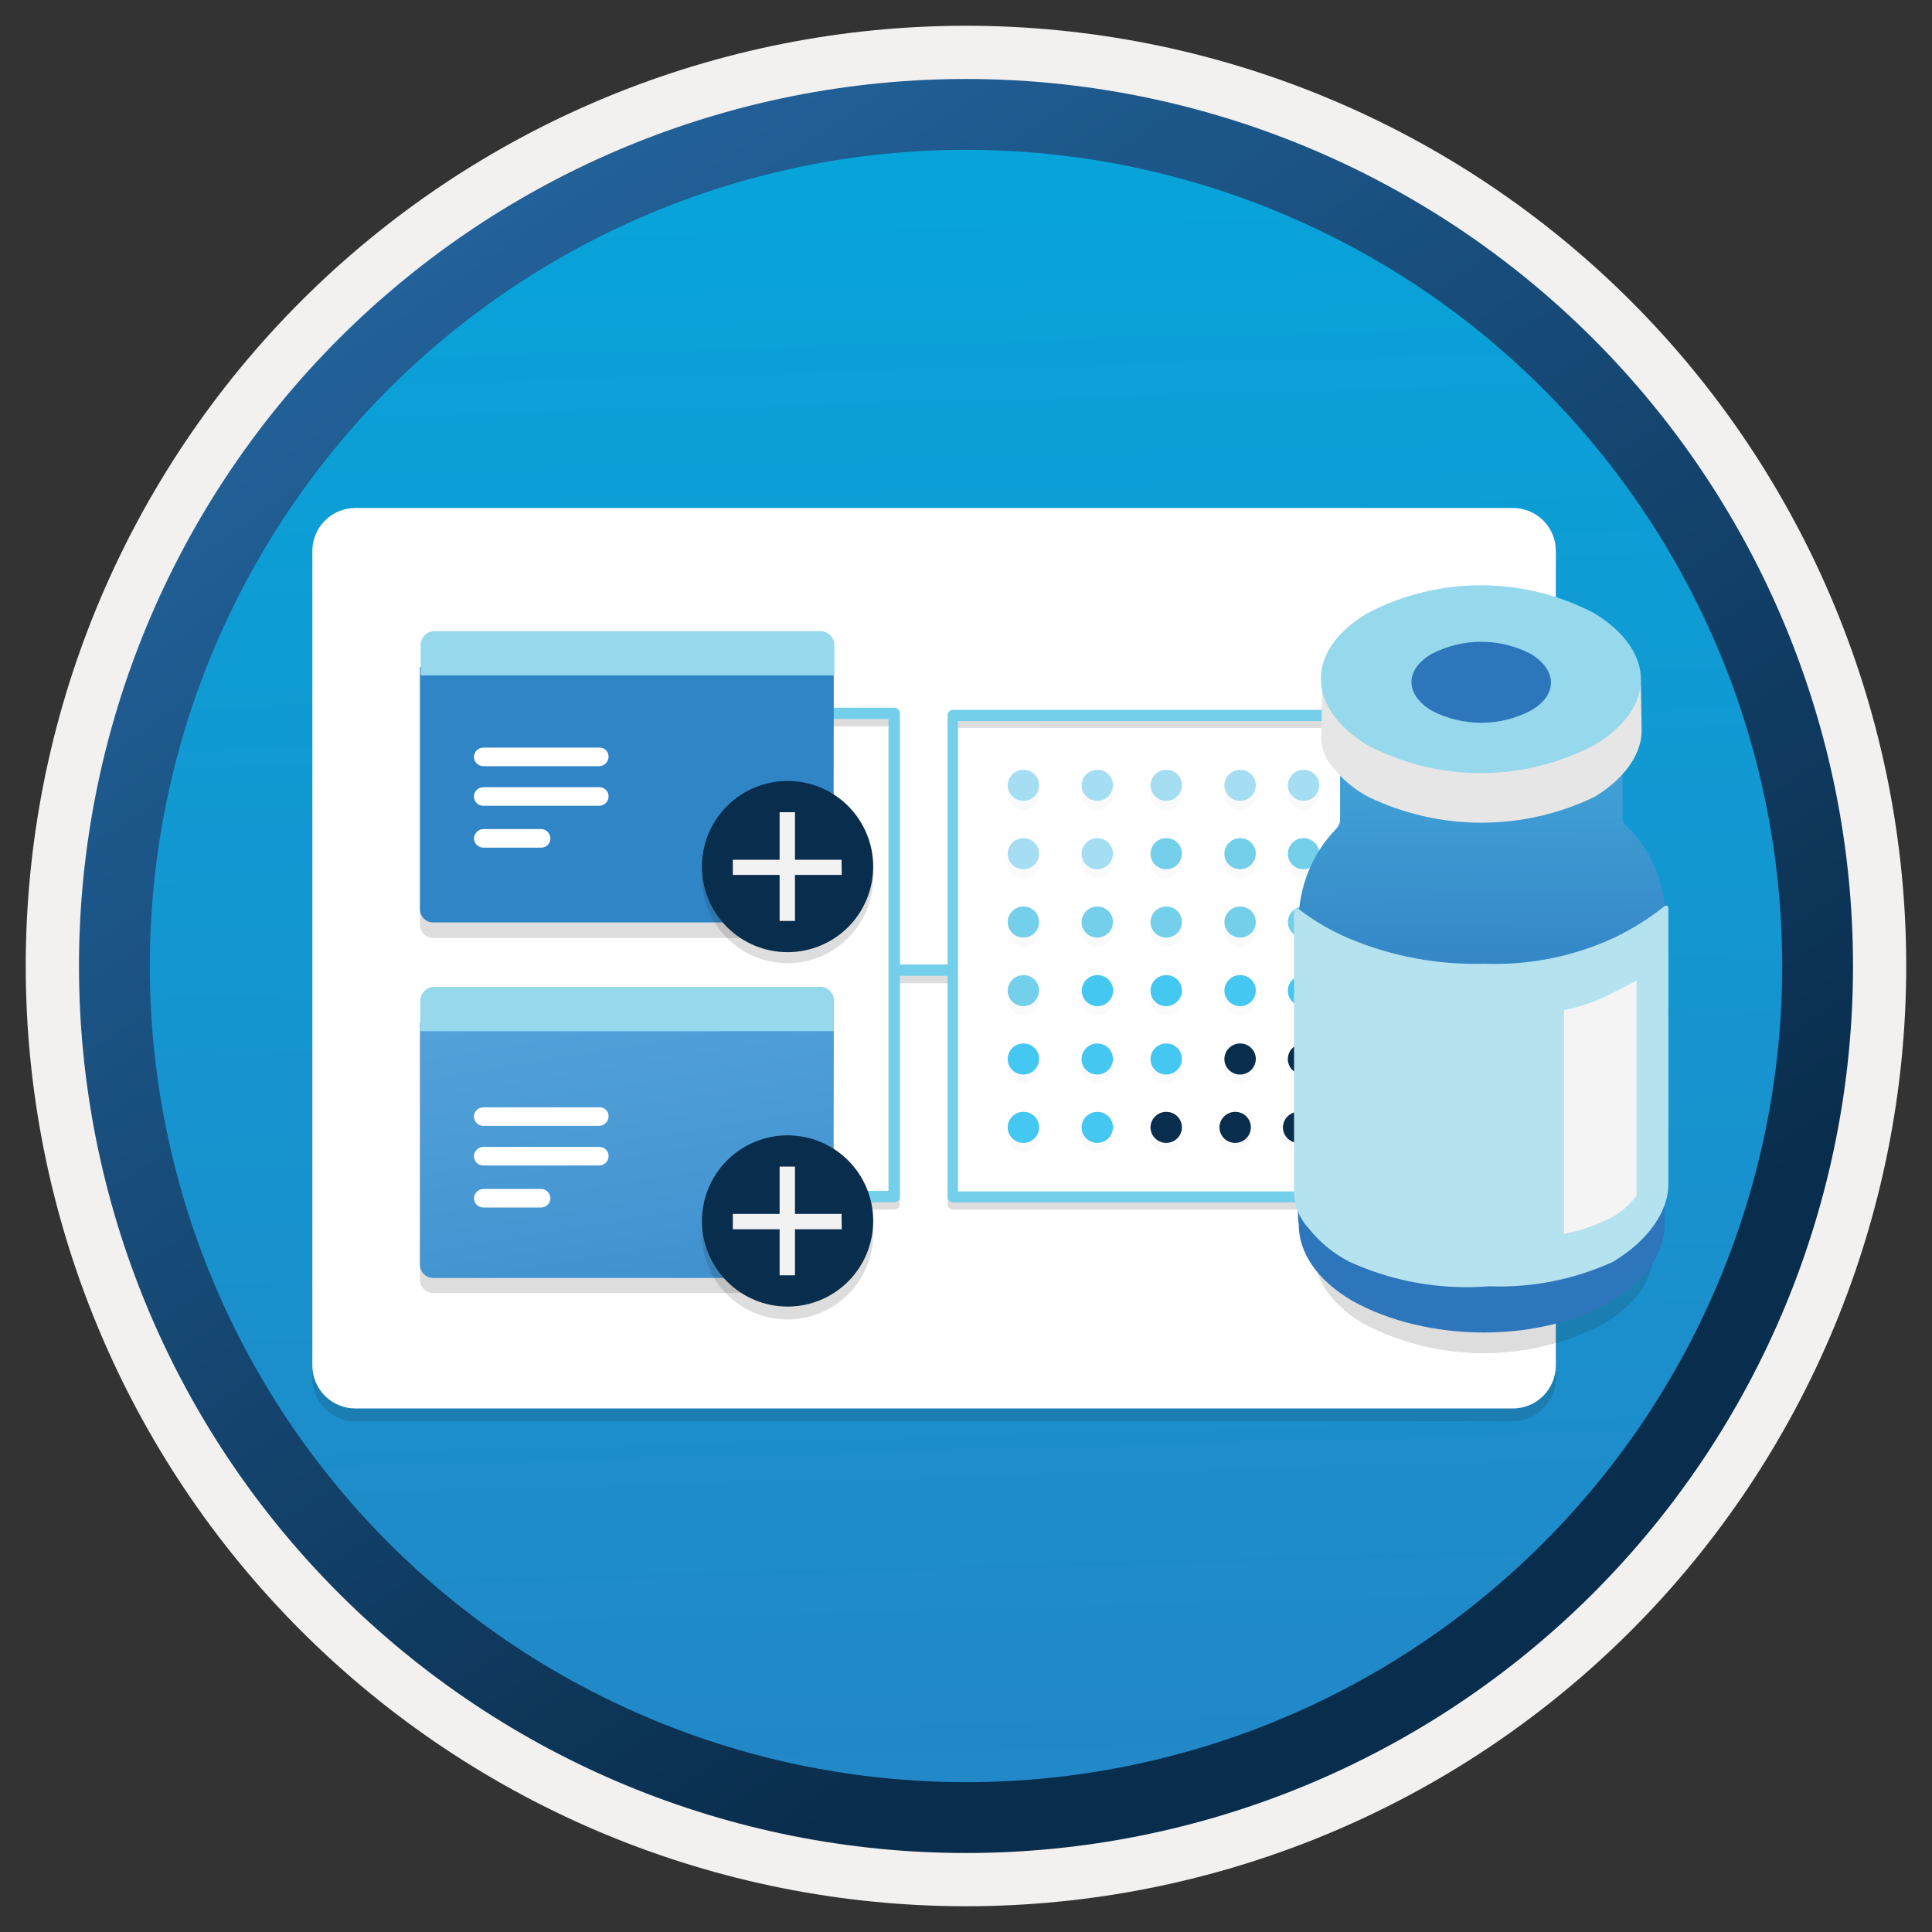 <svg width="102" height="102" viewBox="0 0 102 102" fill="none" xmlns="http://www.w3.org/2000/svg">
<rect x="0" y="0" width="102" height="102" fill="#333333" stroke="none"/>
<path d="M50.999 97.77C44.852 97.77 38.765 96.56 33.086 94.207C27.407 91.855 22.246 88.407 17.899 84.06C13.553 79.713 10.105 74.553 7.752 68.874C5.4 63.195 4.189 57.108 4.189 50.96C4.189 44.813 5.4 38.726 7.752 33.047C10.105 27.368 13.553 22.208 17.899 17.861C22.246 13.514 27.407 10.066 33.086 7.714C38.765 5.361 44.852 4.15 50.999 4.15C63.414 4.15 75.32 9.082 84.099 17.861C92.878 26.639 97.809 38.546 97.809 50.96C97.809 63.375 92.878 75.281 84.099 84.06C75.32 92.839 63.414 97.77 50.999 97.77V97.77Z" fill="url(#paint0_linear)"/>
<path fill-rule="evenodd" clip-rule="evenodd" d="M96.899 51C96.899 63.174 92.064 74.849 83.456 83.457C74.848 92.064 63.173 96.9 50.999 96.9C38.826 96.9 27.151 92.064 18.543 83.457C9.935 74.849 5.099 63.174 5.099 51C5.099 38.827 9.935 27.152 18.543 18.544C27.151 9.936 38.826 5.1 50.999 5.1C63.173 5.1 74.848 9.936 83.456 18.544C92.064 27.152 96.899 38.827 96.899 51V51ZM50.999 1.36C57.519 1.359 63.974 2.642 69.997 5.136C76.02 7.63 81.493 11.287 86.103 15.896C90.713 20.506 94.369 25.979 96.863 32.002C99.358 38.025 100.64 44.481 100.639 51C100.639 64.166 95.409 76.792 86.1 86.101C76.791 95.41 64.165 100.64 50.999 100.64C37.834 100.64 25.208 95.41 15.898 86.101C6.589 76.792 1.359 64.166 1.359 51C1.358 44.481 2.641 38.025 5.135 32.002C7.629 25.979 11.286 20.506 15.896 15.896C20.505 11.287 25.978 7.63 32.002 5.136C38.025 2.642 44.48 1.359 50.999 1.36V1.36Z" fill="#F2F1F0"/>
<path fill-rule="evenodd" clip-rule="evenodd" d="M94.09 51C94.09 62.428 89.55 73.388 81.469 81.469C73.388 89.55 62.428 94.09 51 94.09C39.572 94.09 28.612 89.55 20.531 81.469C12.45 73.388 7.91 62.428 7.91 51C7.91 39.572 12.45 28.612 20.531 20.531C28.612 12.45 39.572 7.91 51 7.91C62.428 7.91 73.388 12.45 81.469 20.531C89.55 28.612 94.09 39.572 94.09 51ZM51 4.17C63.42 4.17 75.331 9.104 84.114 17.886C92.896 26.669 97.83 38.58 97.83 51C97.83 63.42 92.896 75.331 84.114 84.114C75.331 92.896 63.42 97.83 51 97.83C38.58 97.83 26.669 92.896 17.886 84.114C9.104 75.331 4.17 63.42 4.17 51C4.17 38.58 9.104 26.669 17.886 17.886C26.669 9.104 38.58 4.17 51 4.17Z" fill="url(#paint1_linear)"/>
<path opacity="0.15" d="M82.14 29.77V72.77C82.14 73.372 81.901 73.949 81.476 74.375C81.05 74.801 80.472 75.04 79.87 75.04H18.76C18.161 75.037 17.587 74.799 17.162 74.376C16.737 73.953 16.495 73.379 16.49 72.78V29.78C16.49 29.178 16.73 28.6 17.155 28.175C17.581 27.749 18.158 27.51 18.76 27.51H79.89C80.486 27.518 81.055 27.759 81.476 28.181C81.897 28.603 82.135 29.174 82.14 29.77Z" fill="#1F1D20"/>
<path d="M82.14 29.09V72.09C82.14 72.692 81.901 73.27 81.476 73.695C81.05 74.121 80.472 74.36 79.87 74.36H18.76C18.158 74.36 17.581 74.121 17.155 73.695C16.73 73.27 16.49 72.692 16.49 72.09V29.09C16.49 28.488 16.73 27.911 17.155 27.485C17.581 27.059 18.158 26.82 18.76 26.82H79.89C80.187 26.822 80.481 26.881 80.754 26.996C81.028 27.111 81.276 27.279 81.485 27.489C81.694 27.7 81.86 27.95 81.972 28.225C82.085 28.499 82.141 28.794 82.14 29.09V29.09Z" fill="white"/>
<path opacity="0.15" d="M50.421 51.31H47.51V38.05C47.512 38.011 47.505 37.971 47.49 37.934C47.476 37.897 47.454 37.863 47.425 37.835C47.397 37.807 47.364 37.785 47.327 37.77C47.29 37.756 47.25 37.749 47.211 37.75H41.38C41.341 37.749 41.301 37.756 41.264 37.77C41.227 37.785 41.193 37.807 41.165 37.835C41.137 37.863 41.115 37.897 41.1 37.934C41.086 37.971 41.079 38.011 41.08 38.05C41.079 38.09 41.086 38.13 41.1 38.167C41.115 38.204 41.137 38.237 41.165 38.266C41.193 38.294 41.227 38.316 41.264 38.33C41.301 38.345 41.341 38.352 41.38 38.35H46.91V63.26H41.37C41.331 63.259 41.291 63.266 41.254 63.28C41.217 63.295 41.184 63.317 41.156 63.345C41.127 63.373 41.105 63.407 41.09 63.444C41.076 63.481 41.069 63.52 41.071 63.56C41.069 63.6 41.076 63.64 41.09 63.677C41.105 63.714 41.127 63.747 41.156 63.775C41.184 63.803 41.217 63.826 41.254 63.84C41.291 63.855 41.331 63.862 41.37 63.86H47.211C47.25 63.862 47.29 63.855 47.327 63.84C47.364 63.826 47.397 63.803 47.425 63.775C47.454 63.747 47.476 63.714 47.49 63.677C47.505 63.64 47.512 63.6 47.51 63.56V51.91H50.421V51.31Z" fill="#1F1D20"/>
<path d="M50.421 50.92H47.51V37.66C47.512 37.621 47.505 37.581 47.49 37.544C47.476 37.507 47.454 37.473 47.425 37.445C47.397 37.417 47.364 37.395 47.327 37.38C47.29 37.366 47.25 37.359 47.211 37.361H41.38C41.341 37.359 41.301 37.366 41.264 37.38C41.227 37.395 41.193 37.417 41.165 37.445C41.137 37.473 41.115 37.507 41.1 37.544C41.086 37.581 41.079 37.621 41.08 37.66C41.079 37.7 41.086 37.74 41.1 37.777C41.115 37.814 41.137 37.847 41.165 37.876C41.193 37.904 41.227 37.926 41.264 37.94C41.301 37.955 41.341 37.962 41.38 37.96H46.91V62.87H41.37C41.331 62.869 41.291 62.876 41.254 62.89C41.217 62.905 41.184 62.927 41.156 62.955C41.127 62.983 41.105 63.017 41.09 63.054C41.076 63.091 41.069 63.131 41.071 63.17C41.069 63.21 41.076 63.25 41.09 63.287C41.105 63.324 41.127 63.358 41.156 63.386C41.184 63.414 41.217 63.436 41.254 63.45C41.291 63.465 41.331 63.472 41.37 63.47H47.211C47.25 63.472 47.29 63.465 47.327 63.45C47.364 63.436 47.397 63.414 47.425 63.386C47.454 63.358 47.476 63.324 47.49 63.287C47.505 63.25 47.512 63.21 47.51 63.17V51.52H50.421V50.92Z" fill="#74CFEB"/>
<g opacity="0.15">
<path opacity="0.15" d="M62.4 59.991C62.4 59.883 62.379 59.775 62.337 59.675C62.295 59.575 62.234 59.484 62.157 59.408C62.08 59.331 61.988 59.271 61.887 59.23C61.787 59.19 61.679 59.17 61.57 59.171C61.352 59.171 61.142 59.257 60.987 59.411C60.831 59.564 60.743 59.773 60.74 59.991C60.74 60.1 60.762 60.207 60.804 60.307C60.846 60.407 60.907 60.498 60.984 60.575C61.061 60.651 61.153 60.711 61.253 60.752C61.354 60.792 61.462 60.812 61.57 60.811C61.789 60.811 61.998 60.725 62.154 60.572C62.309 60.418 62.398 60.209 62.4 59.991V59.991Z" fill="#1F1D20"/>
<path opacity="0.15" d="M66.04 59.991C66.04 59.883 66.018 59.775 65.977 59.675C65.935 59.575 65.873 59.484 65.796 59.408C65.719 59.331 65.627 59.271 65.527 59.23C65.426 59.19 65.319 59.17 65.21 59.171C64.992 59.171 64.782 59.257 64.626 59.411C64.471 59.564 64.382 59.773 64.38 59.991C64.38 60.1 64.401 60.207 64.443 60.307C64.485 60.407 64.546 60.498 64.624 60.575C64.701 60.651 64.792 60.711 64.893 60.752C64.994 60.792 65.101 60.812 65.21 60.811C65.428 60.811 65.638 60.725 65.793 60.572C65.948 60.418 66.037 60.209 66.04 59.991V59.991Z" fill="#1F1D20"/>
<path opacity="0.15" d="M54.859 59.991C54.859 59.883 54.838 59.775 54.796 59.675C54.754 59.575 54.693 59.484 54.616 59.408C54.538 59.331 54.447 59.271 54.346 59.23C54.245 59.19 54.138 59.17 54.029 59.171C53.811 59.171 53.601 59.257 53.446 59.411C53.29 59.564 53.202 59.773 53.199 59.991C53.199 60.1 53.221 60.207 53.263 60.307C53.304 60.407 53.366 60.498 53.443 60.575C53.52 60.651 53.612 60.711 53.712 60.752C53.813 60.792 53.921 60.812 54.029 60.811C54.248 60.811 54.457 60.725 54.613 60.572C54.768 60.418 54.857 60.209 54.859 59.991V59.991Z" fill="#1F1D20"/>
<path opacity="0.15" d="M58.76 59.991C58.76 59.883 58.738 59.775 58.696 59.675C58.654 59.575 58.593 59.484 58.516 59.408C58.439 59.331 58.347 59.271 58.247 59.23C58.146 59.19 58.038 59.17 57.93 59.171C57.711 59.171 57.502 59.257 57.346 59.411C57.191 59.564 57.102 59.773 57.1 59.991C57.1 60.1 57.121 60.207 57.163 60.307C57.205 60.407 57.266 60.498 57.343 60.575C57.42 60.651 57.512 60.711 57.613 60.752C57.713 60.792 57.821 60.812 57.93 60.811C58.148 60.811 58.358 60.725 58.513 60.572C58.669 60.418 58.757 60.209 58.76 59.991V59.991Z" fill="#1F1D20"/>
<path opacity="0.15" d="M69.39 59.991C69.39 59.883 69.369 59.775 69.327 59.675C69.285 59.575 69.224 59.484 69.147 59.408C69.069 59.331 68.978 59.271 68.877 59.23C68.776 59.19 68.669 59.17 68.56 59.171C68.342 59.171 68.132 59.257 67.977 59.411C67.822 59.564 67.733 59.773 67.731 59.991C67.731 60.1 67.752 60.207 67.793 60.307C67.835 60.407 67.897 60.498 67.974 60.575C68.051 60.651 68.143 60.711 68.244 60.752C68.344 60.792 68.451 60.812 68.56 60.811C68.778 60.811 68.988 60.725 69.144 60.572C69.299 60.418 69.388 60.209 69.39 59.991V59.991Z" fill="#1F1D20"/>
<path opacity="0.15" d="M71.91 59.991C71.91 60.1 71.932 60.207 71.974 60.307C72.016 60.407 72.077 60.498 72.154 60.575C72.231 60.651 72.323 60.711 72.423 60.752C72.524 60.792 72.632 60.812 72.74 60.811C72.959 60.811 73.168 60.725 73.324 60.572C73.479 60.418 73.568 60.209 73.57 59.991C73.57 59.883 73.549 59.775 73.507 59.675C73.465 59.575 73.404 59.484 73.327 59.408C73.249 59.331 73.158 59.271 73.057 59.23C72.957 59.19 72.849 59.17 72.74 59.171C72.522 59.171 72.312 59.257 72.157 59.411C72.001 59.564 71.913 59.773 71.91 59.991V59.991Z" fill="#1F1D20"/>
<path opacity="0.15" d="M62.4 56.371C62.4 56.262 62.379 56.155 62.337 56.055C62.295 55.955 62.234 55.864 62.157 55.787C62.08 55.711 61.988 55.651 61.887 55.61C61.787 55.57 61.679 55.55 61.57 55.551C61.352 55.551 61.142 55.637 60.987 55.79C60.831 55.944 60.743 56.153 60.74 56.371C60.74 56.479 60.762 56.587 60.804 56.687C60.846 56.787 60.907 56.878 60.984 56.954C61.061 57.03 61.153 57.091 61.253 57.131C61.354 57.172 61.462 57.192 61.57 57.191C61.679 57.192 61.787 57.172 61.887 57.131C61.988 57.091 62.08 57.03 62.157 56.954C62.234 56.878 62.295 56.787 62.337 56.687C62.379 56.587 62.4 56.479 62.4 56.371V56.371Z" fill="#1F1D20"/>
<path opacity="0.15" d="M66.3 56.371C66.3 56.262 66.278 56.155 66.236 56.055C66.195 55.955 66.133 55.864 66.056 55.787C65.979 55.711 65.887 55.651 65.787 55.61C65.686 55.57 65.578 55.55 65.47 55.551C65.251 55.551 65.042 55.637 64.886 55.79C64.731 55.944 64.642 56.153 64.64 56.371C64.64 56.479 64.661 56.587 64.703 56.687C64.745 56.787 64.806 56.878 64.883 56.954C64.96 57.03 65.052 57.091 65.153 57.131C65.254 57.172 65.361 57.192 65.47 57.191C65.578 57.192 65.686 57.172 65.787 57.131C65.887 57.091 65.979 57.03 66.056 56.954C66.133 56.878 66.195 56.787 66.236 56.687C66.278 56.587 66.3 56.479 66.3 56.371V56.371Z" fill="#1F1D20"/>
<path opacity="0.15" d="M54.859 56.371C54.859 56.262 54.838 56.155 54.796 56.055C54.754 55.955 54.693 55.864 54.616 55.787C54.538 55.711 54.447 55.651 54.346 55.61C54.245 55.57 54.138 55.55 54.029 55.551C53.811 55.551 53.601 55.637 53.446 55.79C53.29 55.944 53.202 56.153 53.199 56.371C53.199 56.479 53.221 56.587 53.263 56.687C53.304 56.787 53.366 56.878 53.443 56.954C53.52 57.03 53.612 57.091 53.712 57.131C53.813 57.172 53.921 57.192 54.029 57.191C54.138 57.192 54.245 57.172 54.346 57.131C54.447 57.091 54.538 57.03 54.616 56.954C54.693 56.878 54.754 56.787 54.796 56.687C54.838 56.587 54.859 56.479 54.859 56.371V56.371Z" fill="#1F1D20"/>
<path opacity="0.15" d="M58.76 56.371C58.76 56.262 58.738 56.155 58.696 56.055C58.654 55.955 58.593 55.864 58.516 55.787C58.439 55.711 58.347 55.651 58.247 55.61C58.146 55.57 58.038 55.55 57.93 55.551C57.711 55.551 57.502 55.637 57.346 55.79C57.191 55.944 57.102 56.153 57.1 56.371C57.1 56.479 57.121 56.587 57.163 56.687C57.205 56.787 57.266 56.878 57.343 56.954C57.42 57.03 57.512 57.091 57.613 57.131C57.713 57.172 57.821 57.192 57.93 57.191C58.038 57.192 58.146 57.172 58.247 57.131C58.347 57.091 58.439 57.03 58.516 56.954C58.593 56.878 58.654 56.787 58.696 56.687C58.738 56.587 58.76 56.479 58.76 56.371V56.371Z" fill="#1F1D20"/>
<path opacity="0.15" d="M69.65 56.371C69.65 56.262 69.629 56.155 69.587 56.055C69.545 55.955 69.484 55.864 69.407 55.787C69.329 55.711 69.238 55.651 69.137 55.61C69.037 55.57 68.929 55.55 68.82 55.551C68.602 55.551 68.392 55.637 68.237 55.79C68.081 55.944 67.993 56.153 67.99 56.371C67.99 56.479 68.012 56.587 68.054 56.687C68.096 56.787 68.157 56.878 68.234 56.954C68.311 57.03 68.403 57.091 68.503 57.131C68.604 57.172 68.712 57.192 68.82 57.191C68.929 57.192 69.037 57.172 69.137 57.131C69.238 57.091 69.329 57.03 69.407 56.954C69.484 56.878 69.545 56.787 69.587 56.687C69.629 56.587 69.65 56.479 69.65 56.371V56.371Z" fill="#1F1D20"/>
<path opacity="0.15" d="M73.55 56.371C73.55 56.262 73.528 56.155 73.486 56.055C73.445 55.955 73.383 55.864 73.306 55.787C73.229 55.711 73.137 55.651 73.037 55.61C72.936 55.57 72.828 55.55 72.72 55.551C72.501 55.551 72.292 55.637 72.136 55.79C71.981 55.944 71.892 56.153 71.89 56.371C71.89 56.479 71.911 56.587 71.953 56.687C71.995 56.787 72.056 56.878 72.133 56.954C72.21 57.03 72.302 57.091 72.403 57.131C72.504 57.172 72.611 57.192 72.72 57.191C72.828 57.192 72.936 57.172 73.037 57.131C73.137 57.091 73.229 57.03 73.306 56.954C73.383 56.878 73.445 56.787 73.486 56.687C73.528 56.587 73.55 56.479 73.55 56.371V56.371Z" fill="#1F1D20"/>
<path opacity="0.15" d="M62.4 52.771C62.4 52.663 62.379 52.555 62.337 52.455C62.295 52.355 62.234 52.264 62.157 52.188C62.08 52.111 61.988 52.051 61.887 52.011C61.787 51.97 61.679 51.95 61.57 51.951C61.352 51.951 61.142 52.037 60.987 52.191C60.831 52.344 60.743 52.553 60.74 52.771C60.74 52.88 60.762 52.987 60.804 53.087C60.846 53.188 60.907 53.279 60.984 53.355C61.061 53.431 61.153 53.491 61.253 53.532C61.354 53.572 61.462 53.593 61.57 53.591C61.788 53.589 61.996 53.502 62.151 53.349C62.306 53.196 62.395 52.989 62.4 52.771V52.771Z" fill="#1F1D20"/>
<path opacity="0.15" d="M65.47 53.591C65.688 53.591 65.898 53.505 66.053 53.352C66.209 53.198 66.297 52.99 66.3 52.771C66.3 52.663 66.278 52.555 66.236 52.455C66.195 52.355 66.133 52.264 66.056 52.188C65.979 52.111 65.887 52.051 65.787 52.011C65.686 51.97 65.578 51.95 65.47 51.951C65.251 51.951 65.042 52.037 64.886 52.191C64.731 52.344 64.642 52.553 64.64 52.771C64.642 52.99 64.731 53.198 64.886 53.352C65.042 53.505 65.251 53.591 65.47 53.591V53.591Z" fill="#1F1D20"/>
<path opacity="0.15" d="M54.859 52.771C54.859 52.663 54.838 52.555 54.796 52.455C54.754 52.355 54.693 52.264 54.616 52.188C54.538 52.111 54.447 52.051 54.346 52.011C54.245 51.97 54.138 51.95 54.029 51.951C53.811 51.951 53.601 52.037 53.446 52.191C53.29 52.344 53.202 52.553 53.199 52.771C53.199 52.88 53.221 52.987 53.263 53.087C53.304 53.188 53.366 53.279 53.443 53.355C53.52 53.431 53.612 53.491 53.712 53.532C53.813 53.572 53.921 53.593 54.029 53.591C54.247 53.589 54.455 53.502 54.61 53.349C54.765 53.196 54.854 52.989 54.859 52.771V52.771Z" fill="#1F1D20"/>
<path opacity="0.15" d="M57.94 53.591C58.158 53.591 58.368 53.505 58.523 53.352C58.678 53.198 58.767 52.99 58.77 52.771C58.77 52.663 58.748 52.555 58.706 52.455C58.664 52.355 58.603 52.264 58.525 52.188C58.448 52.111 58.357 52.051 58.256 52.011C58.156 51.97 58.048 51.95 57.94 51.951C57.721 51.951 57.511 52.037 57.356 52.191C57.201 52.344 57.112 52.553 57.109 52.771C57.112 52.99 57.201 53.198 57.356 53.352C57.511 53.505 57.721 53.591 57.94 53.591V53.591Z" fill="#1F1D20"/>
<path opacity="0.15" d="M69.65 52.771C69.65 52.663 69.629 52.555 69.587 52.455C69.545 52.355 69.484 52.264 69.407 52.188C69.329 52.111 69.238 52.051 69.137 52.011C69.037 51.97 68.929 51.95 68.82 51.951C68.602 51.951 68.392 52.037 68.237 52.191C68.081 52.344 67.993 52.553 67.99 52.771C67.99 52.88 68.012 52.987 68.054 53.087C68.096 53.188 68.157 53.279 68.234 53.355C68.311 53.431 68.403 53.491 68.503 53.532C68.604 53.572 68.712 53.593 68.82 53.591C69.039 53.591 69.248 53.505 69.404 53.352C69.559 53.198 69.648 52.99 69.65 52.771V52.771Z" fill="#1F1D20"/>
<path opacity="0.15" d="M72.731 53.591C72.949 53.591 73.158 53.505 73.314 53.352C73.469 53.198 73.557 52.99 73.56 52.771C73.56 52.663 73.539 52.555 73.497 52.455C73.455 52.355 73.394 52.264 73.316 52.188C73.239 52.111 73.148 52.051 73.047 52.011C72.947 51.97 72.839 51.95 72.731 51.951C72.512 51.951 72.302 52.037 72.147 52.191C71.992 52.344 71.903 52.553 71.9 52.771C71.906 52.989 71.995 53.196 72.15 53.349C72.305 53.502 72.513 53.589 72.731 53.591V53.591Z" fill="#1F1D20"/>
<path opacity="0.15" d="M62.4 49.151C62.4 49.042 62.379 48.935 62.337 48.835C62.295 48.735 62.234 48.644 62.157 48.568C62.08 48.491 61.988 48.431 61.887 48.391C61.787 48.35 61.679 48.33 61.57 48.331C61.352 48.331 61.142 48.417 60.987 48.571C60.831 48.724 60.743 48.932 60.74 49.151C60.743 49.369 60.831 49.578 60.987 49.731C61.142 49.885 61.352 49.971 61.57 49.971C61.789 49.971 61.998 49.885 62.154 49.731C62.309 49.578 62.398 49.369 62.4 49.151V49.151Z" fill="#1F1D20"/>
<path opacity="0.15" d="M66.3 49.151C66.3 49.042 66.278 48.935 66.236 48.835C66.195 48.735 66.133 48.644 66.056 48.568C65.979 48.491 65.887 48.431 65.787 48.391C65.686 48.35 65.578 48.33 65.47 48.331C65.251 48.331 65.042 48.417 64.886 48.571C64.731 48.724 64.642 48.932 64.64 49.151C64.642 49.369 64.731 49.578 64.886 49.731C65.042 49.885 65.251 49.971 65.47 49.971C65.688 49.971 65.898 49.885 66.053 49.731C66.209 49.578 66.297 49.369 66.3 49.151V49.151Z" fill="#1F1D20"/>
<path opacity="0.15" d="M54.859 49.151C54.859 49.042 54.838 48.935 54.796 48.835C54.754 48.735 54.693 48.644 54.616 48.568C54.538 48.491 54.447 48.431 54.346 48.391C54.245 48.35 54.138 48.33 54.029 48.331C53.811 48.331 53.601 48.417 53.446 48.571C53.29 48.724 53.202 48.932 53.199 49.151C53.202 49.369 53.29 49.578 53.446 49.731C53.601 49.885 53.811 49.971 54.029 49.971C54.248 49.971 54.457 49.885 54.613 49.731C54.768 49.578 54.857 49.369 54.859 49.151V49.151Z" fill="#1F1D20"/>
<path opacity="0.15" d="M58.76 49.151C58.76 49.042 58.738 48.935 58.696 48.835C58.654 48.735 58.593 48.644 58.516 48.568C58.439 48.491 58.347 48.431 58.247 48.391C58.146 48.35 58.038 48.33 57.93 48.331C57.711 48.331 57.502 48.417 57.346 48.571C57.191 48.724 57.102 48.932 57.1 49.151C57.102 49.369 57.191 49.578 57.346 49.731C57.502 49.885 57.711 49.971 57.93 49.971C58.148 49.971 58.358 49.885 58.513 49.731C58.669 49.578 58.757 49.369 58.76 49.151V49.151Z" fill="#1F1D20"/>
<path opacity="0.15" d="M69.65 49.151C69.65 49.042 69.629 48.935 69.587 48.835C69.545 48.735 69.484 48.644 69.407 48.568C69.329 48.491 69.238 48.431 69.137 48.391C69.037 48.35 68.929 48.33 68.82 48.331C68.602 48.331 68.392 48.417 68.237 48.571C68.081 48.724 67.993 48.932 67.99 49.151C67.993 49.369 68.081 49.578 68.237 49.731C68.392 49.885 68.602 49.971 68.82 49.971C69.039 49.971 69.248 49.885 69.404 49.731C69.559 49.578 69.648 49.369 69.65 49.151V49.151Z" fill="#1F1D20"/>
<path opacity="0.15" d="M73.55 49.151C73.55 49.042 73.528 48.935 73.486 48.835C73.445 48.735 73.383 48.644 73.306 48.568C73.229 48.491 73.137 48.431 73.037 48.391C72.936 48.35 72.828 48.33 72.72 48.331C72.501 48.331 72.292 48.417 72.136 48.571C71.981 48.724 71.892 48.932 71.89 49.151C71.892 49.369 71.981 49.578 72.136 49.731C72.292 49.885 72.501 49.971 72.72 49.971C72.938 49.971 73.148 49.885 73.303 49.731C73.459 49.578 73.547 49.369 73.55 49.151V49.151Z" fill="#1F1D20"/>
<path opacity="0.15" d="M62.4 45.541C62.4 45.432 62.379 45.325 62.337 45.225C62.295 45.124 62.234 45.034 62.157 44.957C62.08 44.881 61.988 44.821 61.887 44.78C61.787 44.74 61.679 44.719 61.57 44.721C61.352 44.721 61.142 44.807 60.987 44.96C60.831 45.114 60.743 45.322 60.74 45.541C60.74 45.649 60.762 45.757 60.804 45.857C60.846 45.957 60.907 46.048 60.984 46.124C61.061 46.2 61.153 46.261 61.253 46.301C61.354 46.342 61.462 46.362 61.57 46.361C61.789 46.361 61.998 46.275 62.154 46.121C62.309 45.968 62.398 45.759 62.4 45.541V45.541Z" fill="#1F1D20"/>
<path opacity="0.15" d="M66.3 45.541C66.3 45.432 66.278 45.325 66.236 45.225C66.195 45.124 66.133 45.034 66.056 44.957C65.979 44.881 65.887 44.821 65.787 44.78C65.686 44.74 65.578 44.719 65.47 44.721C65.251 44.721 65.042 44.807 64.886 44.96C64.731 45.114 64.642 45.322 64.64 45.541C64.64 45.649 64.661 45.757 64.703 45.857C64.745 45.957 64.806 46.048 64.883 46.124C64.96 46.2 65.052 46.261 65.153 46.301C65.254 46.342 65.361 46.362 65.47 46.361C65.688 46.361 65.898 46.275 66.053 46.121C66.209 45.968 66.297 45.759 66.3 45.541V45.541Z" fill="#1F1D20"/>
<path opacity="0.15" d="M54.859 45.541C54.859 45.432 54.838 45.325 54.796 45.225C54.754 45.124 54.693 45.034 54.616 44.957C54.538 44.881 54.447 44.821 54.346 44.78C54.245 44.74 54.138 44.719 54.029 44.721C53.811 44.721 53.601 44.807 53.446 44.96C53.29 45.114 53.202 45.322 53.199 45.541C53.199 45.649 53.221 45.757 53.263 45.857C53.304 45.957 53.366 46.048 53.443 46.124C53.52 46.2 53.612 46.261 53.712 46.301C53.813 46.342 53.921 46.362 54.029 46.361C54.248 46.361 54.457 46.275 54.613 46.121C54.768 45.968 54.857 45.759 54.859 45.541V45.541Z" fill="#1F1D20"/>
<path opacity="0.15" d="M58.76 45.541C58.76 45.432 58.738 45.325 58.696 45.225C58.654 45.124 58.593 45.034 58.516 44.957C58.439 44.881 58.347 44.821 58.247 44.78C58.146 44.74 58.038 44.719 57.93 44.721C57.711 44.721 57.502 44.807 57.346 44.96C57.191 45.114 57.102 45.322 57.1 45.541C57.1 45.649 57.121 45.757 57.163 45.857C57.205 45.957 57.266 46.048 57.343 46.124C57.42 46.2 57.512 46.261 57.613 46.301C57.713 46.342 57.821 46.362 57.93 46.361C58.148 46.361 58.358 46.275 58.513 46.121C58.669 45.968 58.757 45.759 58.76 45.541V45.541Z" fill="#1F1D20"/>
<path opacity="0.15" d="M69.65 45.541C69.65 45.432 69.629 45.325 69.587 45.225C69.545 45.124 69.484 45.034 69.407 44.957C69.329 44.881 69.238 44.821 69.137 44.78C69.037 44.74 68.929 44.719 68.82 44.721C68.602 44.721 68.392 44.807 68.237 44.96C68.081 45.114 67.993 45.322 67.99 45.541C67.99 45.649 68.012 45.757 68.054 45.857C68.096 45.957 68.157 46.048 68.234 46.124C68.311 46.2 68.403 46.261 68.503 46.301C68.604 46.342 68.712 46.362 68.82 46.361C69.039 46.361 69.248 46.275 69.404 46.121C69.559 45.968 69.648 45.759 69.65 45.541V45.541Z" fill="#1F1D20"/>
<path opacity="0.15" d="M73.55 45.541C73.55 45.432 73.528 45.325 73.486 45.225C73.445 45.124 73.383 45.034 73.306 44.957C73.229 44.881 73.137 44.821 73.037 44.78C72.936 44.74 72.828 44.719 72.72 44.721C72.501 44.721 72.292 44.807 72.136 44.96C71.981 45.114 71.892 45.322 71.89 45.541C71.89 45.649 71.911 45.757 71.953 45.857C71.995 45.957 72.056 46.048 72.133 46.124C72.21 46.2 72.302 46.261 72.403 46.301C72.504 46.342 72.611 46.362 72.72 46.361C72.938 46.361 73.148 46.275 73.303 46.121C73.459 45.968 73.547 45.759 73.55 45.541V45.541Z" fill="#1F1D20"/>
<path opacity="0.15" d="M62.4 41.931C62.4 41.823 62.379 41.715 62.337 41.615C62.295 41.515 62.234 41.424 62.157 41.348C62.08 41.272 61.988 41.211 61.887 41.171C61.787 41.13 61.679 41.11 61.57 41.111C61.352 41.111 61.142 41.197 60.987 41.351C60.831 41.504 60.743 41.713 60.74 41.931C60.743 42.15 60.831 42.358 60.987 42.512C61.142 42.665 61.352 42.751 61.57 42.751C61.789 42.751 61.998 42.665 62.154 42.512C62.309 42.358 62.398 42.15 62.4 41.931V41.931Z" fill="#1F1D20"/>
<path opacity="0.15" d="M66.3 41.931C66.3 41.823 66.278 41.715 66.236 41.615C66.195 41.515 66.133 41.424 66.056 41.348C65.979 41.272 65.887 41.211 65.787 41.171C65.686 41.13 65.578 41.11 65.47 41.111C65.251 41.111 65.042 41.197 64.886 41.351C64.731 41.504 64.642 41.713 64.64 41.931C64.642 42.15 64.731 42.358 64.886 42.512C65.042 42.665 65.251 42.751 65.47 42.751C65.688 42.751 65.898 42.665 66.053 42.512C66.209 42.358 66.297 42.15 66.3 41.931V41.931Z" fill="#1F1D20"/>
<path opacity="0.15" d="M54.859 41.931C54.859 41.823 54.838 41.715 54.796 41.615C54.754 41.515 54.693 41.424 54.616 41.348C54.538 41.272 54.447 41.211 54.346 41.171C54.245 41.13 54.138 41.11 54.029 41.111C53.811 41.111 53.601 41.197 53.446 41.351C53.29 41.504 53.202 41.713 53.199 41.931C53.202 42.15 53.29 42.358 53.446 42.512C53.601 42.665 53.811 42.751 54.029 42.751C54.248 42.751 54.457 42.665 54.613 42.512C54.768 42.358 54.857 42.15 54.859 41.931V41.931Z" fill="#1F1D20"/>
<path opacity="0.15" d="M58.76 41.931C58.76 41.823 58.738 41.715 58.696 41.615C58.654 41.515 58.593 41.424 58.516 41.348C58.439 41.272 58.347 41.211 58.247 41.171C58.146 41.13 58.038 41.11 57.93 41.111C57.711 41.111 57.502 41.197 57.346 41.351C57.191 41.504 57.102 41.713 57.1 41.931C57.102 42.15 57.191 42.358 57.346 42.512C57.502 42.665 57.711 42.751 57.93 42.751C58.148 42.751 58.358 42.665 58.513 42.512C58.669 42.358 58.757 42.15 58.76 41.931V41.931Z" fill="#1F1D20"/>
<path opacity="0.15" d="M69.65 41.931C69.65 41.823 69.629 41.715 69.587 41.615C69.545 41.515 69.484 41.424 69.407 41.348C69.329 41.272 69.238 41.211 69.137 41.171C69.037 41.13 68.929 41.11 68.82 41.111C68.602 41.111 68.392 41.197 68.237 41.351C68.081 41.504 67.993 41.713 67.99 41.931C67.993 42.15 68.081 42.358 68.237 42.512C68.392 42.665 68.602 42.751 68.82 42.751C69.039 42.751 69.248 42.665 69.404 42.512C69.559 42.358 69.648 42.15 69.65 41.931V41.931Z" fill="#1F1D20"/>
<path opacity="0.15" d="M73.55 41.931C73.55 41.823 73.528 41.715 73.486 41.615C73.445 41.515 73.383 41.424 73.306 41.348C73.229 41.272 73.137 41.211 73.037 41.171C72.936 41.13 72.828 41.11 72.72 41.111C72.501 41.111 72.292 41.197 72.136 41.351C71.981 41.504 71.892 41.713 71.89 41.931C71.892 42.15 71.981 42.358 72.136 42.512C72.292 42.665 72.501 42.751 72.72 42.751C72.938 42.751 73.148 42.665 73.303 42.512C73.459 42.358 73.547 42.15 73.55 41.931V41.931Z" fill="#1F1D20"/>
<g opacity="0.15">
<path opacity="0.15" d="M77.14 63.951H72.781C72.741 63.952 72.701 63.945 72.664 63.931C72.627 63.916 72.593 63.894 72.565 63.866C72.537 63.838 72.515 63.804 72.501 63.767C72.486 63.73 72.479 63.69 72.481 63.651C72.479 63.611 72.486 63.571 72.501 63.534C72.515 63.497 72.537 63.464 72.565 63.435C72.593 63.407 72.627 63.385 72.664 63.371C72.701 63.356 72.741 63.349 72.781 63.351H76.841V38.491H72.781C72.741 38.492 72.701 38.485 72.664 38.471C72.627 38.456 72.593 38.434 72.565 38.406C72.537 38.378 72.515 38.344 72.501 38.307C72.486 38.27 72.479 38.23 72.481 38.191C72.479 38.151 72.486 38.111 72.501 38.074C72.515 38.037 72.537 38.004 72.565 37.975C72.593 37.947 72.627 37.925 72.664 37.911C72.701 37.896 72.741 37.889 72.781 37.891H77.14C77.18 37.889 77.22 37.896 77.257 37.911C77.294 37.925 77.328 37.947 77.356 37.975C77.384 38.004 77.406 38.037 77.421 38.074C77.435 38.111 77.442 38.151 77.441 38.191V63.651C77.441 63.69 77.433 63.729 77.418 63.766C77.403 63.802 77.381 63.835 77.353 63.863C77.325 63.891 77.291 63.913 77.255 63.928C77.219 63.943 77.18 63.951 77.14 63.951V63.951Z" fill="#1F1D20"/>
</g>
<g opacity="0.15">
<path opacity="0.15" d="M54.69 63.951H50.3C50.26 63.952 50.221 63.945 50.184 63.931C50.147 63.916 50.113 63.894 50.085 63.866C50.056 63.838 50.035 63.804 50.02 63.767C50.006 63.73 49.999 63.69 50 63.651V38.191C49.999 38.151 50.006 38.111 50.02 38.074C50.035 38.037 50.056 38.004 50.085 37.975C50.113 37.947 50.147 37.925 50.184 37.911C50.221 37.896 50.26 37.889 50.3 37.891H54.66C54.7 37.889 54.739 37.896 54.776 37.911C54.814 37.925 54.847 37.947 54.875 37.975C54.903 38.004 54.925 38.037 54.94 38.074C54.955 38.111 54.962 38.151 54.96 38.191C54.962 38.23 54.955 38.27 54.94 38.307C54.925 38.344 54.903 38.378 54.875 38.406C54.847 38.434 54.814 38.456 54.776 38.471C54.739 38.485 54.7 38.492 54.66 38.491H50.6V63.351H54.66C54.7 63.349 54.739 63.356 54.776 63.371C54.814 63.385 54.847 63.407 54.875 63.435C54.903 63.464 54.925 63.497 54.94 63.534C54.955 63.571 54.962 63.611 54.96 63.651C54.961 63.725 54.933 63.797 54.883 63.853C54.833 63.908 54.764 63.943 54.69 63.951V63.951Z" fill="#1F1D20"/>
</g>
</g>
<path d="M62.4 59.52C62.4 59.412 62.379 59.304 62.337 59.204C62.295 59.104 62.234 59.013 62.157 58.937C62.08 58.861 61.988 58.8 61.887 58.76C61.787 58.719 61.679 58.699 61.57 58.7C61.352 58.7 61.142 58.786 60.987 58.94C60.831 59.093 60.743 59.302 60.74 59.52C60.743 59.739 60.831 59.947 60.987 60.101C61.142 60.254 61.352 60.34 61.57 60.34C61.789 60.34 61.998 60.254 62.154 60.101C62.309 59.947 62.398 59.739 62.4 59.52V59.52Z" fill="url(#paint2_linear)"/>
<path d="M66.041 59.52C66.041 59.412 66.019 59.304 65.978 59.204C65.936 59.104 65.874 59.013 65.797 58.937C65.72 58.861 65.629 58.8 65.528 58.76C65.427 58.719 65.32 58.699 65.211 58.7C64.993 58.7 64.783 58.786 64.627 58.94C64.472 59.093 64.383 59.302 64.381 59.52C64.383 59.739 64.472 59.947 64.627 60.101C64.783 60.254 64.993 60.34 65.211 60.34C65.429 60.34 65.639 60.254 65.794 60.101C65.949 59.947 66.038 59.739 66.041 59.52V59.52Z" fill="url(#paint3_linear)"/>
<path d="M54.86 59.52C54.86 59.412 54.839 59.304 54.797 59.204C54.755 59.104 54.694 59.013 54.617 58.937C54.539 58.861 54.448 58.8 54.347 58.76C54.246 58.719 54.139 58.699 54.03 58.7C53.812 58.7 53.602 58.786 53.447 58.94C53.291 59.093 53.203 59.302 53.2 59.52C53.203 59.739 53.291 59.947 53.447 60.101C53.602 60.254 53.812 60.34 54.03 60.34C54.249 60.34 54.458 60.254 54.614 60.101C54.769 59.947 54.858 59.739 54.86 59.52V59.52Z" fill="#44C7F0"/>
<path d="M58.76 59.52C58.76 59.412 58.738 59.304 58.696 59.204C58.654 59.104 58.593 59.013 58.516 58.937C58.439 58.861 58.347 58.8 58.247 58.76C58.146 58.719 58.038 58.699 57.93 58.7C57.711 58.7 57.502 58.786 57.346 58.94C57.191 59.093 57.102 59.302 57.1 59.52C57.102 59.739 57.191 59.947 57.346 60.101C57.502 60.254 57.711 60.34 57.93 60.34C58.148 60.34 58.358 60.254 58.513 60.101C58.669 59.947 58.757 59.739 58.76 59.52V59.52Z" fill="#44C7F0"/>
<path d="M69.39 59.52C69.39 59.412 69.369 59.304 69.327 59.204C69.285 59.104 69.224 59.013 69.147 58.937C69.069 58.861 68.978 58.8 68.877 58.76C68.776 58.719 68.669 58.699 68.56 58.7C68.342 58.7 68.132 58.786 67.977 58.94C67.822 59.093 67.733 59.302 67.731 59.52C67.733 59.739 67.822 59.947 67.977 60.101C68.132 60.254 68.342 60.34 68.56 60.34C68.778 60.34 68.988 60.254 69.144 60.101C69.299 59.947 69.388 59.739 69.39 59.52V59.52Z" fill="url(#paint4_linear)"/>
<path d="M71.91 59.52C71.91 59.629 71.932 59.736 71.974 59.836C72.016 59.937 72.077 60.028 72.154 60.104C72.231 60.18 72.323 60.24 72.423 60.281C72.524 60.321 72.632 60.342 72.74 60.34C72.959 60.34 73.168 60.254 73.324 60.101C73.479 59.947 73.568 59.739 73.57 59.52C73.568 59.302 73.479 59.093 73.324 58.94C73.168 58.786 72.959 58.7 72.74 58.7C72.522 58.7 72.312 58.786 72.157 58.94C72.001 59.093 71.913 59.302 71.91 59.52V59.52Z" fill="url(#paint5_linear)"/>
<path d="M62.4 55.91C62.4 55.801 62.379 55.694 62.337 55.594C62.295 55.494 62.234 55.403 62.157 55.327C62.08 55.25 61.988 55.19 61.887 55.15C61.787 55.109 61.679 55.089 61.57 55.09C61.352 55.09 61.142 55.176 60.987 55.329C60.831 55.483 60.743 55.691 60.74 55.91C60.74 56.018 60.762 56.126 60.804 56.226C60.846 56.326 60.907 56.417 60.984 56.493C61.061 56.569 61.153 56.63 61.253 56.67C61.354 56.711 61.462 56.731 61.57 56.73C61.789 56.73 61.998 56.644 62.154 56.49C62.309 56.337 62.398 56.128 62.4 55.91V55.91Z" fill="#44C7F0"/>
<path d="M66.301 55.91C66.301 55.801 66.279 55.694 66.237 55.594C66.195 55.494 66.134 55.403 66.057 55.327C65.98 55.25 65.888 55.19 65.788 55.15C65.687 55.109 65.579 55.089 65.471 55.09C65.252 55.09 65.043 55.176 64.887 55.329C64.732 55.483 64.643 55.691 64.641 55.91C64.641 56.018 64.662 56.126 64.704 56.226C64.746 56.326 64.807 56.417 64.884 56.493C64.962 56.569 65.053 56.63 65.154 56.67C65.254 56.711 65.362 56.731 65.471 56.73C65.689 56.73 65.899 56.644 66.054 56.49C66.21 56.337 66.298 56.128 66.301 55.91V55.91Z" fill="url(#paint6_linear)"/>
<path d="M54.86 55.91C54.86 55.801 54.839 55.694 54.797 55.594C54.755 55.494 54.694 55.403 54.617 55.327C54.539 55.25 54.448 55.19 54.347 55.15C54.246 55.109 54.139 55.089 54.03 55.09C53.812 55.09 53.602 55.176 53.447 55.329C53.291 55.483 53.203 55.691 53.2 55.91C53.2 56.018 53.222 56.126 53.264 56.226C53.306 56.326 53.367 56.417 53.444 56.493C53.521 56.569 53.613 56.63 53.713 56.67C53.814 56.711 53.922 56.731 54.03 56.73C54.249 56.73 54.458 56.644 54.614 56.49C54.769 56.337 54.858 56.128 54.86 55.91V55.91Z" fill="#44C7F0"/>
<path d="M58.76 55.91C58.76 55.801 58.738 55.694 58.696 55.594C58.654 55.494 58.593 55.403 58.516 55.327C58.439 55.25 58.347 55.19 58.247 55.15C58.146 55.109 58.038 55.089 57.93 55.09C57.711 55.09 57.502 55.176 57.346 55.329C57.191 55.483 57.102 55.691 57.1 55.91C57.1 56.018 57.121 56.126 57.163 56.226C57.205 56.326 57.266 56.417 57.343 56.493C57.42 56.569 57.512 56.63 57.613 56.67C57.713 56.711 57.821 56.731 57.93 56.73C58.148 56.73 58.358 56.644 58.513 56.49C58.669 56.337 58.757 56.128 58.76 55.91V55.91Z" fill="#44C7F0"/>
<path d="M69.65 55.91C69.65 55.801 69.629 55.694 69.587 55.594C69.545 55.494 69.484 55.403 69.407 55.327C69.329 55.25 69.238 55.19 69.137 55.15C69.037 55.109 68.929 55.089 68.82 55.09C68.602 55.09 68.392 55.176 68.237 55.329C68.081 55.483 67.993 55.691 67.99 55.91C67.99 56.018 68.012 56.126 68.054 56.226C68.096 56.326 68.157 56.417 68.234 56.493C68.311 56.569 68.403 56.63 68.503 56.67C68.604 56.711 68.712 56.731 68.82 56.73C69.039 56.73 69.248 56.644 69.404 56.49C69.559 56.337 69.648 56.128 69.65 55.91V55.91Z" fill="url(#paint7_linear)"/>
<path d="M73.551 55.91C73.551 55.801 73.529 55.694 73.487 55.594C73.445 55.494 73.384 55.403 73.307 55.327C73.23 55.25 73.138 55.19 73.038 55.15C72.937 55.109 72.829 55.089 72.721 55.09C72.502 55.09 72.293 55.176 72.137 55.329C71.982 55.483 71.893 55.691 71.891 55.91C71.891 56.018 71.912 56.126 71.954 56.226C71.996 56.326 72.057 56.417 72.134 56.493C72.212 56.569 72.303 56.63 72.404 56.67C72.504 56.711 72.612 56.731 72.721 56.73C72.939 56.73 73.149 56.644 73.304 56.49C73.46 56.337 73.548 56.128 73.551 55.91V55.91Z" fill="url(#paint8_linear)"/>
<path d="M62.4 52.301C62.4 52.192 62.379 52.085 62.337 51.984C62.295 51.884 62.234 51.793 62.157 51.717C62.08 51.641 61.988 51.581 61.887 51.54C61.787 51.499 61.679 51.479 61.57 51.48C61.352 51.48 61.142 51.566 60.987 51.72C60.831 51.873 60.743 52.082 60.74 52.301C60.74 52.409 60.762 52.517 60.804 52.617C60.846 52.717 60.907 52.808 60.984 52.884C61.061 52.96 61.153 53.02 61.253 53.061C61.354 53.102 61.462 53.122 61.57 53.121C61.788 53.118 61.996 53.031 62.151 52.878C62.306 52.725 62.395 52.518 62.4 52.301V52.301Z" fill="#44C7F0"/>
<path d="M65.471 53.121C65.689 53.121 65.899 53.034 66.054 52.881C66.21 52.727 66.298 52.519 66.301 52.301C66.301 52.192 66.279 52.085 66.237 51.984C66.195 51.884 66.134 51.793 66.057 51.717C65.98 51.641 65.888 51.581 65.788 51.54C65.687 51.499 65.579 51.479 65.471 51.48C65.252 51.48 65.043 51.566 64.887 51.72C64.732 51.873 64.643 52.082 64.641 52.301C64.643 52.519 64.732 52.727 64.887 52.881C65.043 53.034 65.252 53.121 65.471 53.121V53.121Z" fill="#44C7F0"/>
<path d="M54.86 52.301C54.86 52.192 54.839 52.085 54.797 51.984C54.755 51.884 54.694 51.793 54.617 51.717C54.539 51.641 54.448 51.581 54.347 51.54C54.246 51.499 54.139 51.479 54.03 51.48C53.812 51.48 53.602 51.566 53.447 51.72C53.291 51.873 53.203 52.082 53.2 52.301C53.2 52.409 53.222 52.517 53.264 52.617C53.306 52.717 53.367 52.808 53.444 52.884C53.521 52.96 53.613 53.02 53.713 53.061C53.814 53.102 53.922 53.122 54.03 53.121C54.248 53.118 54.456 53.031 54.611 52.878C54.766 52.725 54.855 52.518 54.86 52.301Z" fill="#74CFEB"/>
<path d="M57.94 53.121C58.159 53.121 58.369 53.034 58.524 52.881C58.679 52.727 58.768 52.519 58.77 52.301C58.77 52.192 58.749 52.085 58.707 51.984C58.665 51.884 58.604 51.793 58.526 51.717C58.449 51.641 58.358 51.581 58.257 51.54C58.157 51.499 58.049 51.479 57.94 51.48C57.722 51.48 57.512 51.566 57.357 51.72C57.202 51.873 57.113 52.082 57.11 52.301C57.113 52.519 57.202 52.727 57.357 52.881C57.512 53.034 57.722 53.121 57.94 53.121V53.121Z" fill="#44C7F0"/>
<path d="M69.65 52.301C69.65 52.192 69.629 52.085 69.587 51.984C69.545 51.884 69.484 51.793 69.407 51.717C69.329 51.641 69.238 51.581 69.137 51.54C69.037 51.499 68.929 51.479 68.82 51.48C68.602 51.48 68.392 51.566 68.237 51.72C68.081 51.873 67.993 52.082 67.99 52.301C67.99 52.409 68.012 52.517 68.054 52.617C68.096 52.717 68.157 52.808 68.234 52.884C68.311 52.96 68.403 53.02 68.503 53.061C68.604 53.102 68.712 53.122 68.82 53.121C69.039 53.121 69.248 53.034 69.404 52.881C69.559 52.727 69.648 52.519 69.65 52.301V52.301Z" fill="#44C7F0"/>
<path d="M72.731 53.121C72.949 53.121 73.158 53.034 73.314 52.881C73.469 52.727 73.557 52.519 73.56 52.301C73.56 52.192 73.539 52.085 73.497 51.984C73.455 51.884 73.394 51.793 73.316 51.717C73.239 51.641 73.148 51.581 73.047 51.54C72.947 51.499 72.839 51.479 72.731 51.48C72.512 51.48 72.302 51.566 72.147 51.72C71.992 51.873 71.903 52.082 71.9 52.301C71.906 52.518 71.995 52.725 72.15 52.878C72.305 53.031 72.513 53.118 72.731 53.121V53.121Z" fill="url(#paint9_linear)"/>
<path d="M62.4 48.68C62.4 48.572 62.379 48.465 62.337 48.364C62.295 48.264 62.234 48.173 62.157 48.097C62.08 48.021 61.988 47.96 61.887 47.92C61.787 47.879 61.679 47.859 61.57 47.86C61.352 47.86 61.142 47.946 60.987 48.1C60.831 48.253 60.743 48.462 60.74 48.68C60.743 48.899 60.831 49.107 60.987 49.261C61.142 49.414 61.352 49.5 61.57 49.5C61.789 49.5 61.998 49.414 62.154 49.261C62.309 49.107 62.398 48.899 62.4 48.68V48.68Z" fill="#74CFEB"/>
<path d="M66.301 48.68C66.301 48.572 66.279 48.465 66.237 48.364C66.195 48.264 66.134 48.173 66.057 48.097C65.98 48.021 65.888 47.96 65.788 47.92C65.687 47.879 65.579 47.859 65.471 47.86C65.252 47.86 65.043 47.946 64.887 48.1C64.732 48.253 64.643 48.462 64.641 48.68C64.643 48.899 64.732 49.107 64.887 49.261C65.043 49.414 65.252 49.5 65.471 49.5C65.689 49.5 65.899 49.414 66.054 49.261C66.21 49.107 66.298 48.899 66.301 48.68V48.68Z" fill="#74CFEB"/>
<path d="M54.86 48.68C54.86 48.572 54.839 48.465 54.797 48.364C54.755 48.264 54.694 48.173 54.617 48.097C54.539 48.021 54.448 47.96 54.347 47.92C54.246 47.879 54.139 47.859 54.03 47.86C53.812 47.86 53.602 47.946 53.447 48.1C53.291 48.253 53.203 48.462 53.2 48.68C53.203 48.899 53.291 49.107 53.447 49.261C53.602 49.414 53.812 49.5 54.03 49.5C54.249 49.5 54.458 49.414 54.614 49.261C54.769 49.107 54.858 48.899 54.86 48.68V48.68Z" fill="#74CFEB"/>
<path d="M58.76 48.68C58.76 48.572 58.738 48.465 58.696 48.364C58.654 48.264 58.593 48.173 58.516 48.097C58.439 48.021 58.347 47.96 58.247 47.92C58.146 47.879 58.038 47.859 57.93 47.86C57.711 47.86 57.502 47.946 57.346 48.1C57.191 48.253 57.102 48.462 57.1 48.68C57.102 48.899 57.191 49.107 57.346 49.261C57.502 49.414 57.711 49.5 57.93 49.5C58.148 49.5 58.358 49.414 58.513 49.261C58.669 49.107 58.757 48.899 58.76 48.68V48.68Z" fill="#74CFEB"/>
<path d="M69.65 48.68C69.65 48.572 69.629 48.465 69.587 48.364C69.545 48.264 69.484 48.173 69.407 48.097C69.329 48.021 69.238 47.96 69.137 47.92C69.037 47.879 68.929 47.859 68.82 47.86C68.602 47.86 68.392 47.946 68.237 48.1C68.081 48.253 67.993 48.462 67.99 48.68C67.993 48.899 68.081 49.107 68.237 49.261C68.392 49.414 68.602 49.5 68.82 49.5C69.039 49.5 69.248 49.414 69.404 49.261C69.559 49.107 69.648 48.899 69.65 48.68V48.68Z" fill="#74CFEB"/>
<path d="M73.551 48.68C73.551 48.572 73.529 48.465 73.487 48.364C73.445 48.264 73.384 48.173 73.307 48.097C73.23 48.021 73.138 47.96 73.038 47.92C72.937 47.879 72.829 47.859 72.721 47.86C72.502 47.86 72.293 47.946 72.137 48.1C71.982 48.253 71.893 48.462 71.891 48.68C71.893 48.899 71.982 49.107 72.137 49.261C72.293 49.414 72.502 49.5 72.721 49.5C72.939 49.5 73.149 49.414 73.304 49.261C73.46 49.107 73.548 48.899 73.551 48.68V48.68Z" fill="#74CFEB"/>
<path d="M62.4 45.07C62.4 44.962 62.379 44.854 62.337 44.754C62.295 44.654 62.234 44.563 62.157 44.487C62.08 44.41 61.988 44.35 61.887 44.31C61.787 44.269 61.679 44.249 61.57 44.25C61.352 44.25 61.142 44.336 60.987 44.49C60.831 44.643 60.743 44.852 60.74 45.07C60.74 45.179 60.762 45.286 60.804 45.386C60.846 45.486 60.907 45.577 60.984 45.653C61.061 45.73 61.153 45.79 61.253 45.831C61.354 45.871 61.462 45.892 61.57 45.89C61.789 45.89 61.998 45.804 62.154 45.651C62.309 45.497 62.398 45.288 62.4 45.07V45.07Z" fill="#74CFEB"/>
<path d="M66.301 45.07C66.301 44.962 66.279 44.854 66.237 44.754C66.195 44.654 66.134 44.563 66.057 44.487C65.98 44.41 65.888 44.35 65.788 44.31C65.687 44.269 65.579 44.249 65.471 44.25C65.252 44.25 65.043 44.336 64.887 44.49C64.732 44.643 64.643 44.852 64.641 45.07C64.641 45.179 64.662 45.286 64.704 45.386C64.746 45.486 64.807 45.577 64.884 45.653C64.962 45.73 65.053 45.79 65.154 45.831C65.254 45.871 65.362 45.892 65.471 45.89C65.689 45.89 65.899 45.804 66.054 45.651C66.21 45.497 66.298 45.288 66.301 45.07V45.07Z" fill="#74CFEB"/>
<path d="M54.86 45.07C54.86 44.962 54.839 44.854 54.797 44.754C54.755 44.654 54.694 44.563 54.617 44.487C54.539 44.41 54.448 44.35 54.347 44.31C54.246 44.269 54.139 44.249 54.03 44.25C53.812 44.25 53.602 44.336 53.447 44.49C53.291 44.643 53.203 44.852 53.2 45.07C53.2 45.179 53.222 45.286 53.264 45.386C53.306 45.486 53.367 45.577 53.444 45.653C53.521 45.73 53.613 45.79 53.713 45.831C53.814 45.871 53.922 45.892 54.03 45.89C54.249 45.89 54.458 45.804 54.614 45.651C54.769 45.497 54.858 45.288 54.86 45.07V45.07Z" fill="#A5DEF3"/>
<path d="M58.76 45.07C58.76 44.962 58.738 44.854 58.696 44.754C58.654 44.654 58.593 44.563 58.516 44.487C58.439 44.41 58.347 44.35 58.247 44.31C58.146 44.269 58.038 44.249 57.93 44.25C57.711 44.25 57.502 44.336 57.346 44.49C57.191 44.643 57.102 44.852 57.1 45.07C57.1 45.179 57.121 45.286 57.163 45.386C57.205 45.486 57.266 45.577 57.343 45.653C57.42 45.73 57.512 45.79 57.613 45.831C57.713 45.871 57.821 45.892 57.93 45.89C58.148 45.89 58.358 45.804 58.513 45.651C58.669 45.497 58.757 45.288 58.76 45.07V45.07Z" fill="#A5DEF3"/>
<path d="M69.65 45.07C69.65 44.962 69.629 44.854 69.587 44.754C69.545 44.654 69.484 44.563 69.407 44.487C69.329 44.41 69.238 44.35 69.137 44.31C69.037 44.269 68.929 44.249 68.82 44.25C68.602 44.25 68.392 44.336 68.237 44.49C68.081 44.643 67.993 44.852 67.99 45.07C67.99 45.179 68.012 45.286 68.054 45.386C68.096 45.486 68.157 45.577 68.234 45.653C68.311 45.73 68.403 45.79 68.503 45.831C68.604 45.871 68.712 45.892 68.82 45.89C69.039 45.89 69.248 45.804 69.404 45.651C69.559 45.497 69.648 45.288 69.65 45.07V45.07Z" fill="#74CFEB"/>
<path d="M73.551 45.07C73.551 44.962 73.529 44.854 73.487 44.754C73.445 44.654 73.384 44.563 73.307 44.487C73.23 44.41 73.138 44.35 73.038 44.31C72.937 44.269 72.829 44.249 72.721 44.25C72.502 44.25 72.293 44.336 72.137 44.49C71.982 44.643 71.893 44.852 71.891 45.07C71.891 45.179 71.912 45.286 71.954 45.386C71.996 45.486 72.057 45.577 72.134 45.653C72.212 45.73 72.303 45.79 72.404 45.831C72.504 45.871 72.612 45.892 72.721 45.89C72.939 45.89 73.149 45.804 73.304 45.651C73.46 45.497 73.548 45.288 73.551 45.07V45.07Z" fill="#74CFEB"/>
<path d="M62.4 41.461C62.4 41.352 62.379 41.245 62.337 41.144C62.295 41.044 62.234 40.953 62.157 40.877C62.08 40.801 61.988 40.741 61.887 40.7C61.787 40.659 61.679 40.639 61.57 40.641C61.352 40.641 61.142 40.727 60.987 40.88C60.831 41.034 60.743 41.242 60.74 41.461C60.743 41.679 60.831 41.888 60.987 42.041C61.142 42.195 61.352 42.281 61.57 42.281C61.789 42.281 61.998 42.195 62.154 42.041C62.309 41.888 62.398 41.679 62.4 41.461V41.461Z" fill="#A5DEF3"/>
<path d="M66.301 41.461C66.301 41.352 66.279 41.245 66.237 41.144C66.195 41.044 66.134 40.953 66.057 40.877C65.98 40.801 65.888 40.741 65.788 40.7C65.687 40.659 65.579 40.639 65.471 40.641C65.252 40.641 65.043 40.727 64.887 40.88C64.732 41.034 64.643 41.242 64.641 41.461C64.643 41.679 64.732 41.888 64.887 42.041C65.043 42.195 65.252 42.281 65.471 42.281C65.689 42.281 65.899 42.195 66.054 42.041C66.21 41.888 66.298 41.679 66.301 41.461V41.461Z" fill="#A5DEF3"/>
<path d="M54.86 41.461C54.86 41.352 54.839 41.245 54.797 41.144C54.755 41.044 54.694 40.953 54.617 40.877C54.539 40.801 54.448 40.741 54.347 40.7C54.246 40.659 54.139 40.639 54.03 40.641C53.812 40.641 53.602 40.727 53.447 40.88C53.291 41.034 53.203 41.242 53.2 41.461C53.203 41.679 53.291 41.888 53.447 42.041C53.602 42.195 53.812 42.281 54.03 42.281C54.249 42.281 54.458 42.195 54.614 42.041C54.769 41.888 54.858 41.679 54.86 41.461V41.461Z" fill="#A5DEF3"/>
<path d="M58.76 41.461C58.76 41.352 58.738 41.245 58.696 41.144C58.654 41.044 58.593 40.953 58.516 40.877C58.439 40.801 58.347 40.741 58.247 40.7C58.146 40.659 58.038 40.639 57.93 40.641C57.711 40.641 57.502 40.727 57.346 40.88C57.191 41.034 57.102 41.242 57.1 41.461C57.102 41.679 57.191 41.888 57.346 42.041C57.502 42.195 57.711 42.281 57.93 42.281C58.148 42.281 58.358 42.195 58.513 42.041C58.669 41.888 58.757 41.679 58.76 41.461V41.461Z" fill="#A5DEF3"/>
<path d="M69.65 41.461C69.65 41.352 69.629 41.245 69.587 41.144C69.545 41.044 69.484 40.953 69.407 40.877C69.329 40.801 69.238 40.741 69.137 40.7C69.037 40.659 68.929 40.639 68.82 40.641C68.602 40.641 68.392 40.727 68.237 40.88C68.081 41.034 67.993 41.242 67.99 41.461C67.993 41.679 68.081 41.888 68.237 42.041C68.392 42.195 68.602 42.281 68.82 42.281C69.039 42.281 69.248 42.195 69.404 42.041C69.559 41.888 69.648 41.679 69.65 41.461V41.461Z" fill="#A5DEF3"/>
<path d="M73.551 41.461C73.551 41.352 73.529 41.245 73.487 41.144C73.445 41.044 73.384 40.953 73.307 40.877C73.23 40.801 73.138 40.741 73.038 40.7C72.937 40.659 72.829 40.639 72.721 40.641C72.502 40.641 72.293 40.727 72.137 40.88C71.982 41.034 71.893 41.242 71.891 41.461C71.893 41.679 71.982 41.888 72.137 42.041C72.293 42.195 72.502 42.281 72.721 42.281C72.939 42.281 73.149 42.195 73.304 42.041C73.46 41.888 73.548 41.679 73.551 41.461V41.461Z" fill="#74CFEB"/>
<path d="M77.14 63.48H72.781C72.741 63.482 72.701 63.475 72.664 63.46C72.627 63.446 72.593 63.424 72.565 63.395C72.537 63.367 72.515 63.334 72.501 63.297C72.486 63.26 72.479 63.22 72.481 63.18C72.479 63.14 72.486 63.101 72.501 63.064C72.515 63.027 72.537 62.993 72.565 62.965C72.593 62.937 72.627 62.915 72.664 62.9C72.701 62.886 72.741 62.879 72.781 62.88H76.841V38.02H72.781C72.741 38.022 72.701 38.015 72.664 38C72.627 37.986 72.593 37.964 72.565 37.935C72.537 37.907 72.515 37.874 72.501 37.837C72.486 37.8 72.479 37.76 72.481 37.72C72.479 37.68 72.486 37.641 72.501 37.604C72.515 37.567 72.537 37.533 72.565 37.505C72.593 37.477 72.627 37.455 72.664 37.44C72.701 37.425 72.741 37.419 72.781 37.42H77.14C77.18 37.419 77.22 37.425 77.257 37.44C77.294 37.455 77.328 37.477 77.356 37.505C77.384 37.533 77.406 37.567 77.421 37.604C77.435 37.641 77.442 37.68 77.441 37.72V63.18C77.441 63.219 77.433 63.259 77.418 63.295C77.403 63.331 77.381 63.364 77.353 63.392C77.325 63.42 77.291 63.442 77.255 63.458C77.219 63.472 77.18 63.48 77.14 63.48V63.48Z" fill="white"/>
<path opacity="0.15" d="M74.19 63.86H50.3C50.262 63.859 50.225 63.85 50.191 63.834C50.157 63.818 50.127 63.796 50.101 63.768C50.076 63.74 50.057 63.706 50.045 63.671C50.032 63.635 50.027 63.598 50.03 63.56V38.13C50.027 38.093 50.032 38.055 50.045 38.019C50.057 37.983 50.076 37.951 50.101 37.923C50.127 37.895 50.157 37.872 50.191 37.856C50.225 37.84 50.262 37.831 50.3 37.83H74.19C74.228 37.831 74.265 37.84 74.299 37.856C74.333 37.872 74.364 37.895 74.389 37.923C74.414 37.951 74.433 37.983 74.445 38.019C74.458 38.055 74.463 38.093 74.46 38.13C74.463 38.168 74.458 38.205 74.445 38.241C74.433 38.277 74.414 38.309 74.389 38.337C74.364 38.365 74.333 38.388 74.299 38.404C74.265 38.42 74.228 38.429 74.19 38.43H50.57V63.26H74.19C74.228 63.261 74.265 63.27 74.299 63.286C74.333 63.302 74.364 63.325 74.389 63.352C74.414 63.381 74.433 63.413 74.445 63.449C74.458 63.485 74.463 63.523 74.46 63.56C74.463 63.635 74.436 63.709 74.386 63.765C74.336 63.821 74.265 63.855 74.19 63.86Z" fill="#1F1D20"/>
<path d="M74.19 63.48H50.3C50.262 63.479 50.225 63.471 50.191 63.455C50.157 63.439 50.127 63.416 50.101 63.388C50.076 63.36 50.057 63.327 50.045 63.291C50.032 63.256 50.027 63.218 50.03 63.18V37.77C50.027 37.733 50.032 37.696 50.045 37.661C50.057 37.626 50.077 37.594 50.102 37.566C50.127 37.539 50.157 37.517 50.192 37.503C50.226 37.488 50.263 37.48 50.3 37.48H74.19C74.227 37.48 74.264 37.488 74.298 37.503C74.332 37.517 74.363 37.539 74.388 37.566C74.414 37.594 74.433 37.626 74.446 37.661C74.458 37.696 74.463 37.733 74.46 37.77C74.463 37.808 74.458 37.846 74.446 37.882C74.433 37.917 74.414 37.95 74.389 37.978C74.364 38.006 74.333 38.029 74.299 38.044C74.265 38.06 74.228 38.069 74.19 38.071H50.57V62.9H74.19C74.228 62.902 74.265 62.911 74.299 62.926C74.333 62.942 74.364 62.965 74.389 62.993C74.414 63.021 74.433 63.054 74.446 63.09C74.458 63.125 74.463 63.163 74.46 63.2C74.458 63.272 74.429 63.341 74.379 63.393C74.329 63.444 74.262 63.476 74.19 63.48V63.48Z" fill="#74CFEB"/>
<path opacity="0.15" d="M44.02 54.77H22.17V67.561C22.17 67.746 22.244 67.924 22.375 68.055C22.506 68.187 22.684 68.26 22.87 68.26H43.3C43.486 68.26 43.664 68.187 43.795 68.055C43.926 67.924 44 67.746 44 67.561L44.02 54.77Z" fill="#1F1D20"/>
<path d="M44.02 53.99H22.17V66.77C22.17 66.956 22.244 67.134 22.375 67.265C22.506 67.396 22.684 67.47 22.87 67.47H43.3C43.486 67.47 43.664 67.396 43.795 67.265C43.926 67.134 44 66.956 44 66.77L44.02 53.99Z" fill="url(#paint10_linear)"/>
<path d="M43.3 52.101H22.93C22.734 52.101 22.546 52.178 22.407 52.317C22.268 52.456 22.19 52.644 22.19 52.841V54.441H44.03V52.841C44.033 52.744 44.016 52.647 43.98 52.556C43.945 52.466 43.891 52.384 43.823 52.315C43.755 52.246 43.673 52.191 43.584 52.154C43.494 52.117 43.397 52.099 43.3 52.101V52.101Z" fill="#96D8EC"/>
<path d="M31.65 58.46H25.51C25.381 58.463 25.258 58.515 25.166 58.607C25.075 58.698 25.023 58.821 25.02 58.95C25.023 59.079 25.075 59.203 25.166 59.294C25.258 59.385 25.381 59.438 25.51 59.44H31.64C31.77 59.435 31.894 59.38 31.985 59.288C32.076 59.194 32.128 59.07 32.13 58.94C32.132 58.877 32.12 58.814 32.097 58.755C32.073 58.696 32.038 58.643 31.993 58.598C31.948 58.553 31.894 58.518 31.835 58.494C31.777 58.47 31.714 58.459 31.65 58.46V58.46Z" fill="white"/>
<path d="M31.65 60.551H25.51C25.381 60.553 25.258 60.606 25.166 60.697C25.075 60.788 25.023 60.912 25.02 61.041C25.02 61.171 25.072 61.295 25.164 61.387C25.256 61.479 25.38 61.531 25.51 61.531H31.64C31.769 61.528 31.892 61.476 31.984 61.385C32.075 61.293 32.128 61.17 32.13 61.041C32.132 60.977 32.12 60.913 32.097 60.854C32.073 60.795 32.038 60.74 31.993 60.695C31.948 60.649 31.895 60.613 31.836 60.588C31.777 60.563 31.714 60.551 31.65 60.551V60.551Z" fill="white"/>
<path fill-rule="evenodd" clip-rule="evenodd" d="M25.51 62.77H28.57C28.7 62.773 28.823 62.825 28.914 62.917C29.005 63.008 29.058 63.131 29.06 63.261C29.058 63.39 29.005 63.513 28.914 63.604C28.823 63.696 28.7 63.748 28.57 63.751H25.51C25.381 63.748 25.258 63.696 25.166 63.604C25.075 63.513 25.023 63.39 25.02 63.261C25.028 63.133 25.081 63.012 25.172 62.922C25.262 62.831 25.383 62.778 25.51 62.77V62.77Z" fill="white"/>
<path opacity="0.15" d="M44.02 36.03H22.17V48.82C22.17 49.006 22.244 49.184 22.375 49.315C22.506 49.447 22.684 49.52 22.87 49.52H43.3C43.486 49.52 43.664 49.447 43.795 49.315C43.926 49.184 44 49.006 44 48.82L44.02 36.03Z" fill="#1F1D20"/>
<path d="M44.02 35.21H22.17V48C22.17 48.186 22.244 48.364 22.375 48.495C22.506 48.626 22.684 48.7 22.87 48.7H43.3C43.486 48.7 43.664 48.626 43.795 48.495C43.926 48.364 44 48.186 44 48L44.02 35.21Z" fill="url(#paint11_linear)"/>
<path d="M43.301 33.32H22.951C22.853 33.319 22.756 33.337 22.666 33.374C22.576 33.411 22.493 33.465 22.424 33.534C22.355 33.603 22.301 33.685 22.264 33.776C22.227 33.866 22.21 33.963 22.211 34.06V35.66H44.051V34.06C44.048 33.863 43.968 33.675 43.828 33.536C43.687 33.398 43.498 33.32 43.301 33.32V33.32Z" fill="#96D8EC"/>
<path d="M31.65 39.471H25.51C25.381 39.473 25.258 39.526 25.166 39.617C25.075 39.709 25.023 39.832 25.02 39.961C25.023 40.09 25.075 40.213 25.166 40.305C25.258 40.396 25.381 40.448 25.51 40.451H31.64C31.77 40.446 31.894 40.391 31.985 40.298C32.076 40.205 32.128 40.081 32.13 39.951C32.132 39.887 32.12 39.824 32.097 39.766C32.073 39.707 32.038 39.653 31.993 39.608C31.948 39.564 31.894 39.528 31.835 39.505C31.777 39.481 31.714 39.469 31.65 39.471V39.471Z" fill="white"/>
<path d="M31.65 41.56H25.51C25.381 41.563 25.258 41.615 25.166 41.707C25.075 41.798 25.023 41.921 25.02 42.05C25.02 42.181 25.072 42.305 25.164 42.397C25.256 42.489 25.38 42.541 25.51 42.541H31.64C31.769 42.538 31.892 42.485 31.984 42.394C32.075 42.303 32.128 42.18 32.13 42.05C32.132 41.987 32.12 41.923 32.097 41.864C32.073 41.804 32.038 41.75 31.993 41.705C31.948 41.659 31.895 41.623 31.836 41.598C31.777 41.573 31.714 41.56 31.65 41.56V41.56Z" fill="white"/>
<path fill-rule="evenodd" clip-rule="evenodd" d="M25.51 43.77H28.57C28.7 43.773 28.823 43.825 28.914 43.917C29.005 44.008 29.058 44.131 29.06 44.261C29.06 44.391 29.009 44.515 28.917 44.607C28.825 44.699 28.7 44.751 28.57 44.751H25.51C25.381 44.748 25.258 44.696 25.166 44.604C25.075 44.513 25.023 44.39 25.02 44.261C25.028 44.133 25.081 44.012 25.172 43.922C25.262 43.831 25.383 43.778 25.51 43.77V43.77Z" fill="white"/>
<path opacity="0.15" d="M84.68 62.49C88.14 64.57 88.14 67.8 84.68 69.89C82.721 70.91 80.544 71.443 78.335 71.443C76.126 71.443 73.95 70.91 71.99 69.89C68.52 67.82 68.52 64.58 71.99 62.49C73.95 61.47 76.126 60.938 78.335 60.938C80.544 60.938 82.721 61.47 84.68 62.49V62.49Z" fill="#1F1D20"/>
<path d="M85.66 43.19V38.601H70.75V43.27C70.748 43.445 70.68 43.613 70.56 43.74C69.259 45.077 68.54 46.875 68.56 48.74V52.05L79 59.821L87.93 52.05V48.55C87.939 46.717 87.22 44.954 85.93 43.65C85.851 43.602 85.785 43.534 85.738 43.454C85.691 43.374 85.664 43.283 85.66 43.19V43.19Z" fill="url(#paint12_linear)"/>
<path d="M87.89 53.93H68.52V64C68.522 64.224 68.538 64.448 68.57 64.67C68.57 66.1 69.49 67.55 71.38 68.67C75.38 70.91 81.38 70.91 85.08 68.67C87.08 67.48 87.99 65.93 87.87 64.41C87.88 64.27 87.88 64.13 87.87 63.99V53.92L87.89 53.93Z" fill="url(#paint13_linear)"/>
<path d="M87.88 47.84C87.898 47.825 87.919 47.815 87.942 47.811C87.965 47.807 87.989 47.811 88.01 47.82C88.031 47.83 88.049 47.845 88.061 47.865C88.074 47.884 88.08 47.907 88.08 47.93V62.55C88.08 63.9 87.08 65.46 85.17 66.61C83.119 67.552 80.875 67.997 78.62 67.91C76.086 68.114 73.543 67.666 71.231 66.61C70.405 66.183 69.679 65.587 69.1 64.86C68.65 64.386 68.375 63.772 68.32 63.12V48.12C68.322 48.092 68.332 48.065 68.348 48.042C68.364 48.019 68.385 48 68.411 47.988C68.436 47.976 68.464 47.97 68.492 47.973C68.52 47.975 68.547 47.984 68.57 48C69.387 48.628 70.281 49.149 71.231 49.55C73.486 50.496 75.916 50.949 78.36 50.88C80.72 50.972 83.068 50.502 85.21 49.51C86.161 49.057 87.057 48.497 87.88 47.84Z" fill="#B4E2EF"/>
<path d="M85.2 52.391C84.374 52.832 83.488 53.148 82.57 53.331V65.141C83.477 64.968 84.354 64.661 85.17 64.231C85.648 63.947 86.065 63.573 86.4 63.131V51.77C86.06 51.941 85.67 52.161 85.2 52.391Z" fill="#F4F4F5"/>
<path d="M86.621 35.681L86.671 38.581C86.671 39.751 85.841 41.071 84.181 42.071C82.319 42.969 80.278 43.435 78.211 43.435C76.144 43.435 74.103 42.969 72.241 42.071C71.538 41.701 70.918 41.19 70.421 40.571C70.035 40.164 69.799 39.639 69.751 39.081L69.821 35.641C69.821 35.641 70.581 36.031 72.241 37.031C71.881 36.831 83.781 33.811 83.421 34.031C85.081 33.001 86.621 36.85 86.621 35.681Z" fill="#E6E6E6"/>
<path d="M84.18 32.381C87.45 34.381 87.45 37.381 84.18 39.331C82.331 40.306 80.271 40.815 78.18 40.815C76.09 40.815 74.03 40.306 72.18 39.331C68.92 37.331 68.92 34.331 72.18 32.381C74.031 31.409 76.09 30.9 78.18 30.9C80.271 30.9 82.33 31.409 84.18 32.381Z" fill="#96D8EC"/>
<path d="M80.811 34.52C82.241 35.38 82.241 36.711 80.811 37.52C80.005 37.94 79.109 38.158 78.201 38.158C77.292 38.158 76.397 37.94 75.591 37.52C74.161 36.67 74.161 35.34 75.591 34.52C76.397 34.102 77.292 33.883 78.201 33.883C79.109 33.883 80.005 34.102 80.811 34.52Z" fill="url(#paint14_linear)"/>
<path opacity="0.15" d="M41.581 50.851C42.779 50.848 43.927 50.371 44.774 49.524C45.621 48.677 46.098 47.529 46.101 46.331C46.101 45.132 45.624 43.982 44.777 43.134C43.929 42.287 42.779 41.81 41.581 41.81C40.382 41.81 39.232 42.287 38.385 43.134C37.537 43.982 37.06 45.132 37.06 46.331C37.06 47.529 37.537 48.679 38.385 49.527C39.232 50.374 40.382 50.851 41.581 50.851V50.851Z" fill="#1F1D20"/>
<path d="M41.581 50.27C42.779 50.27 43.929 49.794 44.777 48.947C45.624 48.099 46.101 46.949 46.101 45.751C46.101 44.552 45.624 43.402 44.777 42.554C43.929 41.707 42.779 41.23 41.581 41.23C40.382 41.23 39.232 41.707 38.385 42.554C37.537 43.402 37.06 44.552 37.06 45.751C37.06 46.949 37.537 48.099 38.385 48.947C39.232 49.794 40.382 50.27 41.581 50.27Z" fill="#092D4C"/>
<path d="M41.97 42.881H41.16V48.621H41.97V42.881Z" fill="#F2F2F3"/>
<path d="M44.43 45.391H38.69V46.19H44.44L44.43 45.391Z" fill="#F2F2F3"/>
<path opacity="0.15" d="M41.581 69.661C42.779 69.661 43.929 69.185 44.777 68.337C45.624 67.489 46.101 66.34 46.101 65.141C46.101 64.548 45.984 63.96 45.756 63.413C45.529 62.865 45.196 62.367 44.776 61.948C44.356 61.529 43.858 61.197 43.31 60.971C42.761 60.745 42.174 60.63 41.581 60.631C40.382 60.631 39.232 61.107 38.385 61.955C37.537 62.802 37.06 63.952 37.06 65.151C37.06 65.744 37.178 66.331 37.405 66.879C37.633 67.427 37.965 67.924 38.385 68.343C38.805 68.762 39.304 69.094 39.852 69.32C40.4 69.546 40.987 69.662 41.581 69.661V69.661Z" fill="#1F1D20"/>
<path d="M41.581 68.981C42.779 68.981 43.929 68.504 44.777 67.657C45.624 66.809 46.101 65.659 46.101 64.46C46.101 63.262 45.624 62.112 44.777 61.264C43.929 60.417 42.779 59.94 41.581 59.94C40.382 59.94 39.232 60.417 38.385 61.264C37.537 62.112 37.06 63.262 37.06 64.46C37.06 65.659 37.537 66.809 38.385 67.657C39.232 68.504 40.382 68.981 41.581 68.981Z" fill="#092D4C"/>
<path d="M41.97 61.59H41.16V67.33H41.97V61.59Z" fill="#F2F2F3"/>
<path d="M44.43 64.09H38.69V64.9H44.44L44.43 64.09Z" fill="#F2F2F3"/>
<defs>
<linearGradient id="paint0_linear" x1="49.239" y1="-13.79" x2="53.219" y2="131.981" gradientUnits="userSpaceOnUse">
<stop stop-color="#00ABDE"/>
<stop offset="1" stop-color="#2E7BBF"/>
</linearGradient>
<linearGradient id="paint1_linear" x1="2.44" y1="-20.62" x2="97.96" y2="120.26" gradientUnits="userSpaceOnUse">
<stop stop-color="#2E7BBF"/>
<stop offset="0.71" stop-color="#092D4C"/>
</linearGradient>
<linearGradient id="paint2_linear" x1="8494.23" y1="13621.2" x2="8550.73" y2="13581.6" gradientUnits="userSpaceOnUse">
<stop stop-color="#2E7BBF"/>
<stop offset="0.71" stop-color="#092D4C"/>
</linearGradient>
<linearGradient id="paint3_linear" x1="8499.83" y1="13624" x2="8556.33" y2="13584.4" gradientUnits="userSpaceOnUse">
<stop stop-color="#2E7BBF"/>
<stop offset="0.71" stop-color="#092D4C"/>
</linearGradient>
<linearGradient id="paint4_linear" x1="8502.51" y1="13626.5" x2="8559" y2="13587" gradientUnits="userSpaceOnUse">
<stop stop-color="#2E7BBF"/>
<stop offset="0.71" stop-color="#092D4C"/>
</linearGradient>
<linearGradient id="paint5_linear" x1="8510" y1="13630.7" x2="8570.8" y2="13588.2" gradientUnits="userSpaceOnUse">
<stop stop-color="#2E7BBF"/>
<stop offset="0.71" stop-color="#092D4C"/>
</linearGradient>
<linearGradient id="paint6_linear" x1="8503.05" y1="13623" x2="8559.54" y2="13583.5" gradientUnits="userSpaceOnUse">
<stop stop-color="#2E7BBF"/>
<stop offset="0.71" stop-color="#092D4C"/>
</linearGradient>
<linearGradient id="paint7_linear" x1="8508.21" y1="13625.6" x2="8564.68" y2="13586.1" gradientUnits="userSpaceOnUse">
<stop stop-color="#2E7BBF"/>
<stop offset="0.71" stop-color="#092D4C"/>
</linearGradient>
<linearGradient id="paint8_linear" x1="8514.22" y1="13628.6" x2="8570.69" y2="13589" gradientUnits="userSpaceOnUse">
<stop stop-color="#2E7BBF"/>
<stop offset="0.71" stop-color="#092D4C"/>
</linearGradient>
<linearGradient id="paint9_linear" x1="8514.55" y1="13630.5" x2="8571.04" y2="13591" gradientUnits="userSpaceOnUse">
<stop stop-color="#2E7BBF"/>
<stop offset="0.71" stop-color="#092D4C"/>
</linearGradient>
<linearGradient id="paint10_linear" x1="36.44" y1="80.83" x2="29.54" y2="38.7" gradientUnits="userSpaceOnUse">
<stop stop-color="#3085C7"/>
<stop offset="0.9" stop-color="#5FABDF"/>
</linearGradient>
<linearGradient id="paint11_linear" x1="110494" y1="111775" x2="110435" y2="112352" gradientUnits="userSpaceOnUse">
<stop stop-color="#3085C7"/>
<stop offset="0.9" stop-color="#5FABDF"/>
</linearGradient>
<linearGradient id="paint12_linear" x1="78.03" y1="28.081" x2="78.43" y2="78.6" gradientUnits="userSpaceOnUse">
<stop stop-color="#4FC2EB"/>
<stop offset="0.58" stop-color="#2E76BC"/>
</linearGradient>
<linearGradient id="paint13_linear" x1="98869.3" y1="135907" x2="98882.3" y2="135533" gradientUnits="userSpaceOnUse">
<stop stop-color="#4FC2EB"/>
<stop offset="0.58" stop-color="#2E76BC"/>
</linearGradient>
<linearGradient id="paint14_linear" x1="37625.3" y1="35499.6" x2="37641.8" y2="35420.6" gradientUnits="userSpaceOnUse">
<stop stop-color="#4FC2EB"/>
<stop offset="0.58" stop-color="#2E76BC"/>
</linearGradient>
</defs>
</svg>
